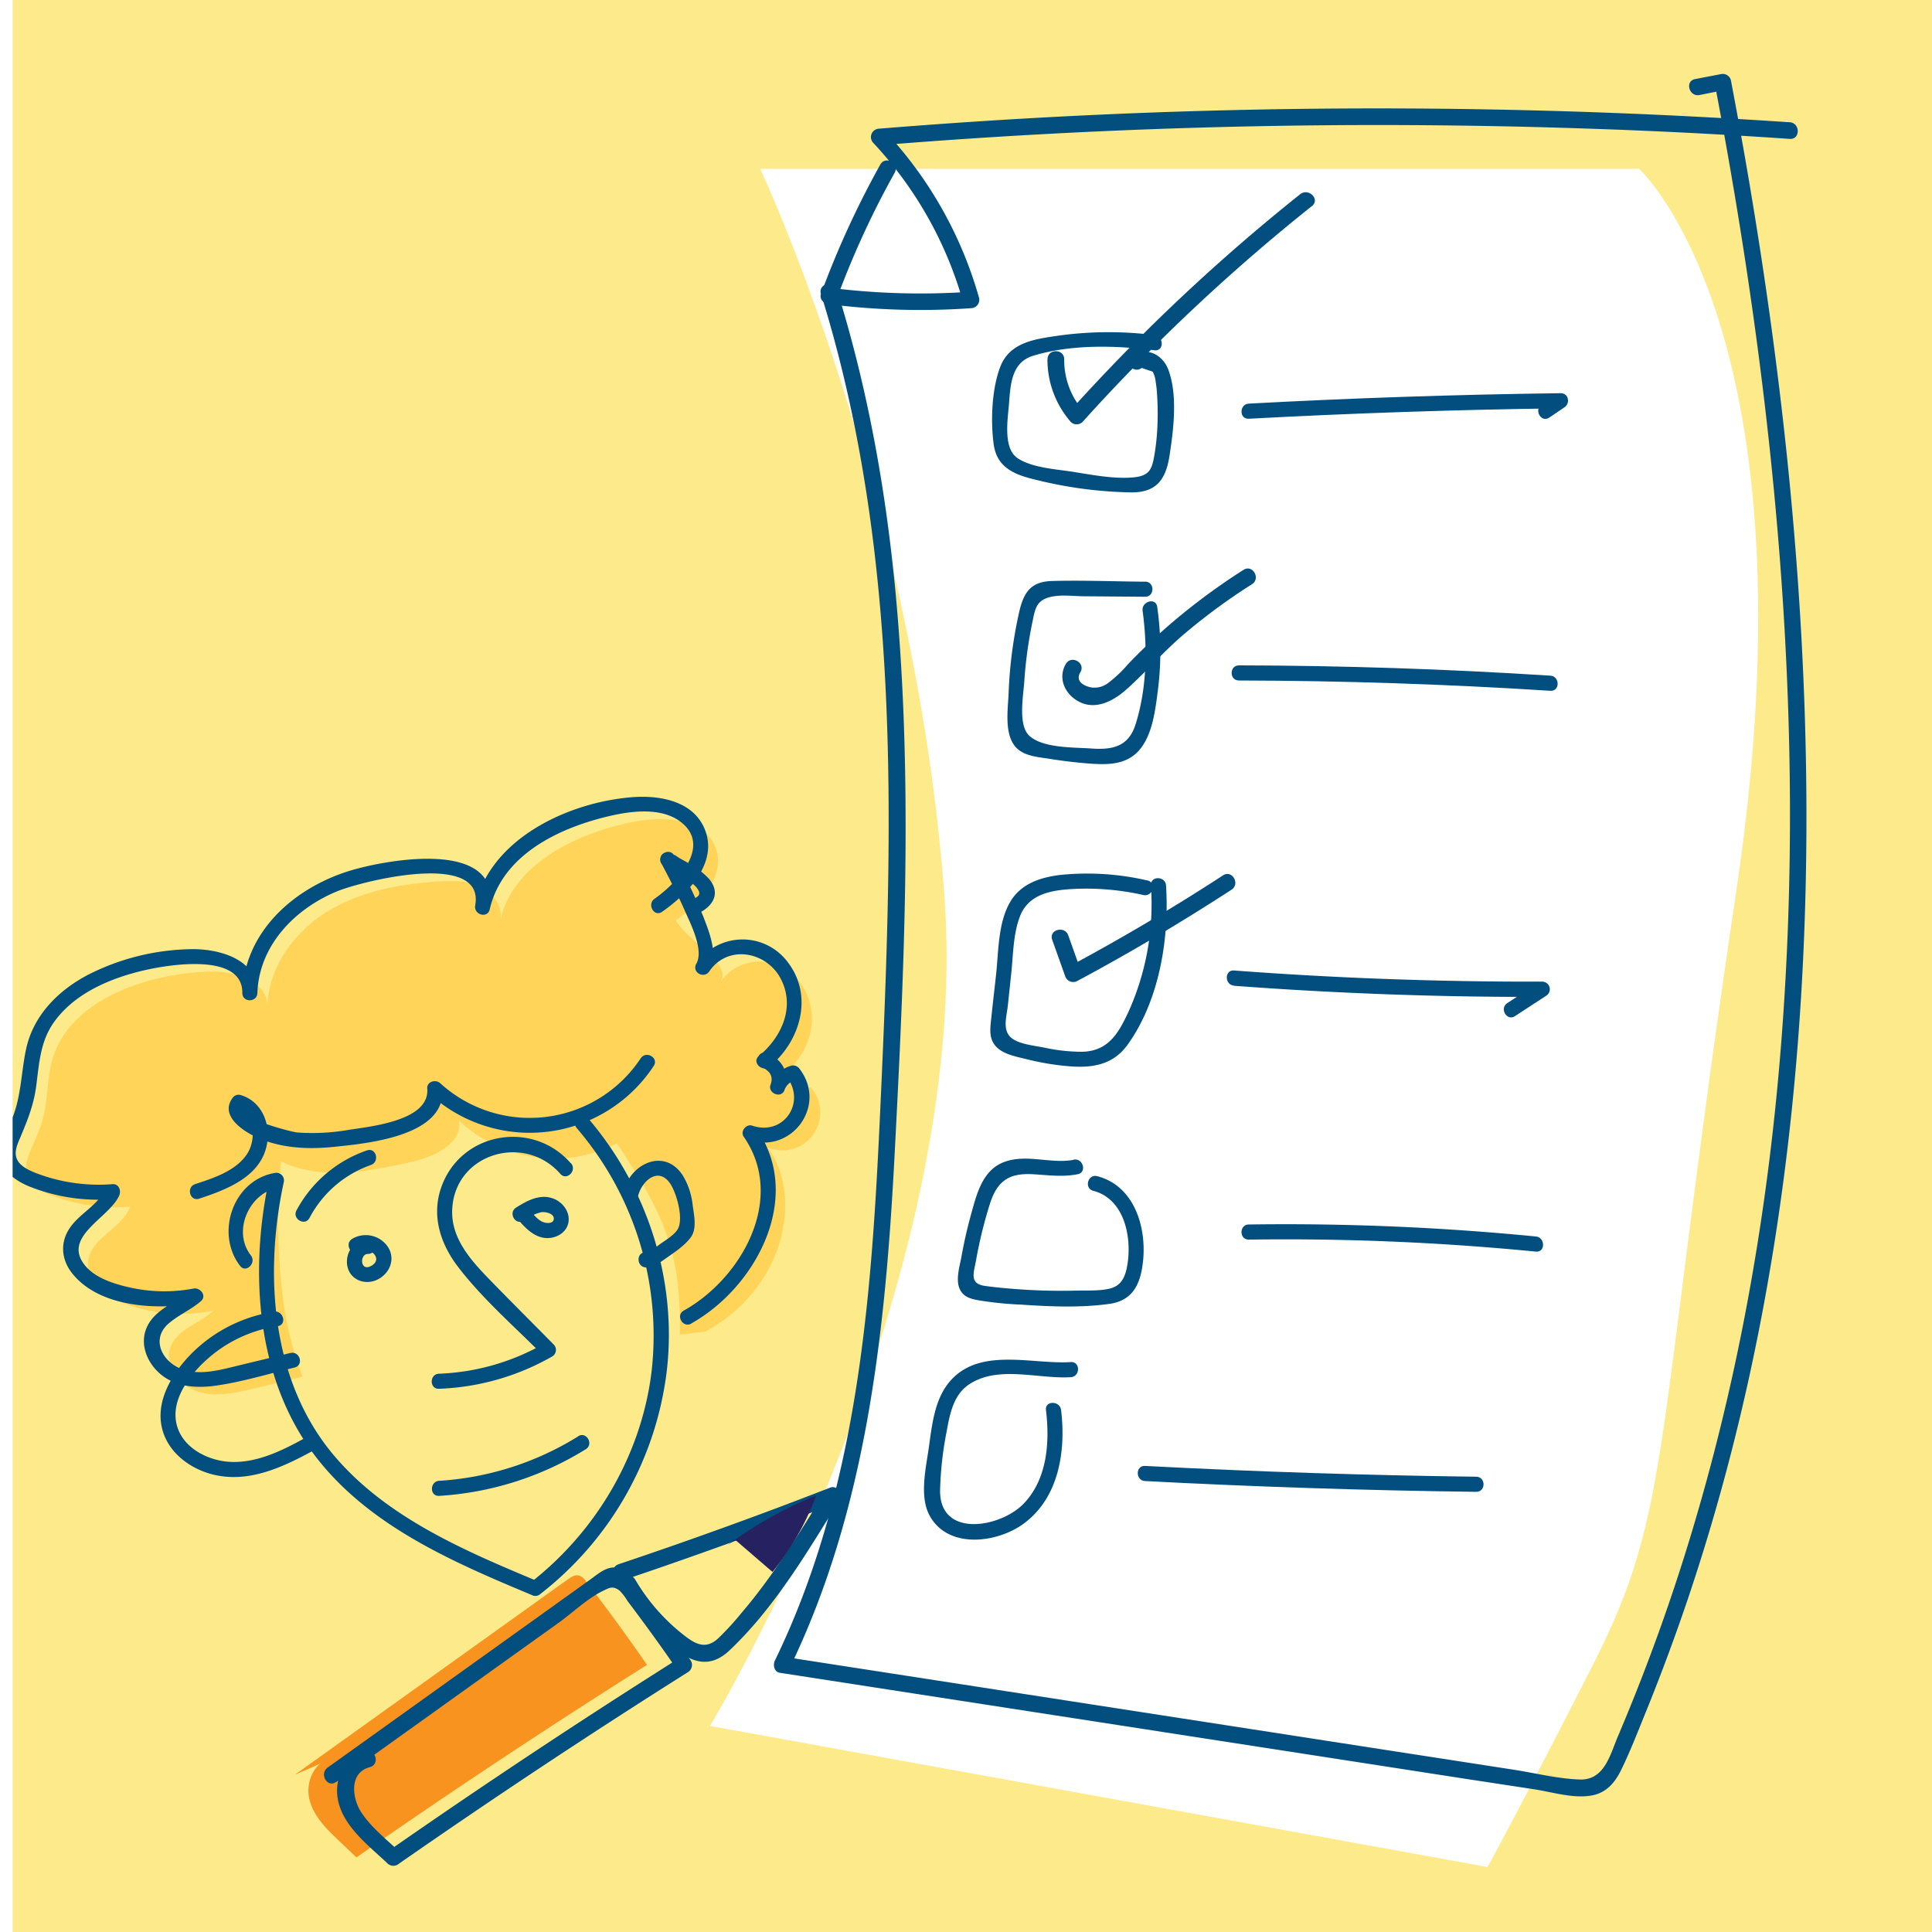 <svg xmlns="http://www.w3.org/2000/svg" xmlns:xlink="http://www.w3.org/1999/xlink" viewBox="0 0 580 580"><defs><style>.cls-1{fill:none;}.cls-2{isolation:isolate;}.cls-3{clip-path:url(#clip-path);}.cls-4{fill:#fdea8b;}.cls-5{fill:#fff;}.cls-6{fill:#014e7f;}.cls-7{fill:#f7931e;}.cls-8{fill:#ffec8d;}.cls-9{fill:#262261;}.cls-10{mix-blend-mode:multiply;}.cls-11{fill:#ffd459;}.cls-12{clip-path:url(#clip-path-2);}</style><clipPath id="clip-path"><rect class="cls-1" x="3.79" width="580" height="580"/></clipPath><clipPath id="clip-path-2"><rect class="cls-1" x="-0.73" y="3535.7" width="580" height="580"/></clipPath></defs><title>iiLAB -U1-concepts-06-WEBSITE UNDER ATTACK</title><g class="cls-2"><g id="Layer_2" data-name="Layer 2"><g class="cls-3"><rect class="cls-4" x="-33.23" y="-23.57" width="645" height="645"/><path class="cls-5" d="M228.22,50.7H492.09s54.1,49.36,29.17,216.68-18.93,185-42.93,232.17-31.78,60.93-31.78,60.93l-233.4-42.34s79.4-131.17,70.29-250.3S228.22,50.7,228.22,50.7Z"/><path class="cls-6" d="M537.25,36.7a1847.28,1847.28,0,0,0-213-2q-30.2,1.47-60.35,3.93a2.52,2.52,0,0,0-1.76,4.24,116,116,0,0,1,27,47.84l2.39-3.14a217.69,217.69,0,0,1-42.65-1.2l2.39,3.14a264.77,264.77,0,0,1,17.3-37.61c1.56-2.79-2.73-5.3-4.29-2.51a273.1,273.1,0,0,0-17.8,38.79c-0.62,1.68.95,3,2.39,3.14a217.69,217.69,0,0,0,42.65,1.2,2.52,2.52,0,0,0,2.39-3.14,121.42,121.42,0,0,0-28.24-50l-1.76,4.24a1847.28,1847.28,0,0,1,213-5q30.22,1,60.4,3.08c3.19,0.21,3.18-4.75,0-5h0Z"/><path class="cls-6" d="M246.46,88.25c16.51,52.89,20.59,108.43,20.31,163.56-0.14,27.4-1.29,54.79-2.55,82.15-1.22,26.46-2.76,53-6.67,79.2-4.39,29.45-11.86,58.52-24.93,85.37-0.62,1.28-.22,3.38,1.48,3.65l165.45,25.58,41.36,6.4,19.7,3c5.44,0.84,11.85,2.89,17.37,1.83,4.27-.82,6.82-3.82,8.66-7.56,2.64-5.38,4.82-11,7.09-16.58q7-17.17,12.95-34.76c31.46-93.26,39.57-193,34-290.81C537.54,133.8,530,78.58,519.61,24a2.53,2.53,0,0,0-3.06-1.73l-7.67,1.47c-3.14.6-1.81,5.39,1.32,4.79L517.87,27l-3.06-1.73c18,94.29,27.43,190.89,20,286.82-3.68,47.83-11.68,95.4-25.05,141.5a591.8,591.8,0,0,1-24,67.55c-2.42,5.66-4.06,13.34-11.54,13.08-6.66-.23-13.59-2-20.18-3l-39.39-6.09L235.44,497.4l1.48,3.65c23.4-48.1,28.91-101.91,31.66-154.64,2.9-55.71,5.5-111.91.36-167.56-2.88-31.14-8.36-62-17.69-91.91-0.95-3-5.75-1.74-4.79,1.32h0Z"/><path class="cls-6" d="M346.68,100.61a109.29,109.29,0,0,0-29.24.2c-6.87,1-14.32,2-17.14,9.28-2.57,6.62-2.93,16.29-2,23.23,1,7.36,6.67,9.32,13.18,10.84a126.72,126.72,0,0,0,28.26,3.66c7.55,0,10.29-4,11.38-11.15,1.19-7.75,2.46-18-.34-25.59-1.81-4.88-7-7.31-11.25-3.84-2.27,1.84,1,5,3.21,3.21l3.32,1.14a8.73,8.73,0,0,1,.9,3.11,34.43,34.43,0,0,1,.4,3.85,81.11,81.11,0,0,1,.14,8.32,68.5,68.5,0,0,1-1.06,10.42c-0.69,3.6-1.45,5.54-6,6-5.83.59-12.6-.74-18.34-1.65-5-.79-12.47-1.2-16.73-4.18s-2.84-11.55-2.47-16.14c0.46-5.81.7-12.5,7.22-14.5,11.43-3.51,24.75-3.13,36.48-1.67,2.89,0.36,2.87-4.18,0-4.54h0Z"/><path class="cls-6" d="M374.91,125.71q46.78-2.52,93.63-3.13l-1.15-4.23-4.58,3.09c-2.41,1.63-.14,5.56,2.29,3.92l4.58-3.09c1.79-1.21,1.22-4.26-1.15-4.23q-46.84.61-93.63,3.13c-2.91.16-2.93,4.7,0,4.54h0Z"/><path class="cls-6" d="M343.74,174.63c-9.27-.07-18.59-0.47-27.86-0.21-6.48.18-8.58,3.42-9.94,9.43a133.66,133.66,0,0,0-3.15,24.3c-0.2,5.17-1.64,13.65,3.29,17.16,2.43,1.73,5.78,2,8.64,2.44,4,0.64,8,1.14,12,1.45,5.64,0.44,11.52.53,15.45-4.19s4.72-12.26,5.48-18.17a93.49,93.49,0,0,0-.25-24.67c-0.39-2.88-4.77-1.66-4.38,1.21,1.51,11.12,1.29,23.24-2.09,34-2.1,6.71-6.82,7.78-13.24,7.33-5.38-.38-14.46-0.07-18.61-3.76-3.55-3.15-1.87-12-1.57-16.5a128.19,128.19,0,0,1,2.41-17.62c0.9-4.34,1.16-7.14,6.95-7.89,2.55-.33,5.39,0,8,0.06l18.9,0.15c2.92,0,2.93-4.52,0-4.54h0Z"/><path class="cls-6" d="M371.94,204.29q46.79,0.1,93.49,3.09c2.92,0.19,2.91-4.35,0-4.54q-46.69-3-93.49-3.09c-2.92,0-2.93,4.53,0,4.54h0Z"/><path class="cls-6" d="M344.47,264.33a79.65,79.65,0,0,0-25.93-1.69c-6,.67-12,2.58-15.23,8.05-3.73,6.31-3.52,14.95-4.29,22-0.48,4.37-1,8.74-1.45,13.11-0.31,3-.78,6,1.48,8.41s6.4,3.07,9.46,3.84a77.52,77.52,0,0,0,11.86,2c7.28,0.67,13.69-.2,18.18-6.47,9.48-13.21,12.53-31.89,11.5-47.76-0.19-2.9-4.73-2.92-4.54,0a78.53,78.53,0,0,1-6.59,37.61c-3,6.53-6.07,12.15-14.07,12.32a54,54,0,0,1-11.41-1.26c-2.79-.55-6.78-0.95-9.2-2.46-3.57-2.22-2.08-6.56-1.7-10l1-9.37c0.63-5.7.57-12.18,2.67-17.59,2.69-6.94,9.93-7.91,16.49-8.22a78,78,0,0,1,20.54,1.84c2.85,0.63,4.06-3.75,1.21-4.38h0Z"/><path class="cls-6" d="M370.49,295.94q46.2,3.46,92.56,3.34L461.9,295l-9.39,6.13c-2.44,1.59-.16,5.53,2.29,3.92l9.39-6.13a2.29,2.29,0,0,0-1.15-4.23q-46.33.13-92.56-3.34c-2.92-.22-2.9,4.32,0,4.54h0Z"/><path class="cls-6" d="M322.32,348.19c-6.84,1.28-14.09-1.83-20.76.61s-8.37,9.73-10.07,15.88q-1.7,6.15-2.83,12.45c-0.5,2.8-1.77,6.76-.66,9.56,0.93,2.35,2.8,3.08,5.17,3.56a102.26,102.26,0,0,0,13.3,1.4c8.7,0.59,17.85,1,26.53-.21,6.65-.9,9.14-5.38,10-11.63,1.52-10.57-2.09-23.72-13.6-26.71-2.83-.74-4,3.64-1.21,4.38,9.41,2.45,11.68,14,10.23,22.37-0.56,3.27-1.65,6.14-5.29,7-3.11.75-6.83,0.52-10,.6a179.56,179.56,0,0,1-18.65-.5c-2.93-.23-5.88-0.5-8.79-0.91-4.78-.67-3.35-3.91-2.67-7.71a135.31,135.31,0,0,1,4.12-16.82c2.21-7,5.76-9.4,12.94-9,4.56,0.27,8.89.89,13.43,0,2.87-.54,1.65-4.91-1.21-4.38h0Z"/><path class="cls-6" d="M374.91,372.14a770.15,770.15,0,0,1,86.15,3.6c2.91,0.29,2.89-4.26,0-4.54a770.15,770.15,0,0,0-86.15-3.6c-2.92,0-2.93,4.58,0,4.54h0Z"/><path class="cls-6" d="M321.45,408.91c-11.89.75-27.94-4.79-36.76,6.36-4.17,5.28-4.93,12.73-5.83,19.17-0.85,6.1-2.91,14.66.15,20.42,5.52,10.39,20.48,8.38,28.43,2.46,10.5-7.83,12.58-21.79,11.11-34-0.34-2.87-4.89-2.9-4.54,0,1.16,9.65.41,20.68-6.68,28.07-6.92,7.22-25.22,10.5-25.11-3.93a103.49,103.49,0,0,1,1.94-17.57c0.94-5.18,2-11.1,6.73-14.26,8.78-5.87,20.83-1.57,30.56-2.19,2.9-.18,2.92-4.73,0-4.54h0Z"/><path class="cls-6" d="M343.75,444.62q49.68,2.61,99.43,3.24c2.92,0,2.92-4.5,0-4.54q-49.74-.63-99.43-3.24c-2.92-.15-2.91,4.39,0,4.54h0Z"/><path class="cls-7" d="M88.52,532.8l81.94-58.65c1-.72,2.19-1.47,3.38-1.16a4.25,4.25,0,0,1,2.09,1.74q9.47,12.3,18.3,25.08Q150,527.69,107,557.6l-5-4.76c-3.78-3.57-7.73-7.41-9.06-12.44s1.2-11.45,6.33-12.33"/><path class="cls-6" d="M100.89,535l53.82-38.53,12.85-9.2c4.35-3.11,8.85-7.49,13.66-9.78,1.79-.85,2.8-1.49,4.83.07a16.72,16.72,0,0,1,2.35,3.09q2.34,3.1,4.64,6.23,5.17,7,10.14,14.22l0.9-3.42q-44.24,27.9-87.18,57.8l3,0.39c-3.91-3.69-8.5-7.29-11.46-11.82-2.76-4.22-3.7-11.89,2.58-13.53,3.11-.81,1.79-5.64-1.33-4.82-6.08,1.59-9.23,7.87-8.36,13.89,1.21,8.42,9.28,14.38,15,19.82a2.54,2.54,0,0,0,3,.39q42.93-29.89,87.18-57.8a2.53,2.53,0,0,0,.9-3.42q-5.53-8-11.29-15.78c-2.6-3.51-5.52-9.4-9.42-11.59-3.62-2-6.86,1.09-9.7,3.12L161,485.79,98.36,530.64c-2.59,1.86-.1,6.2,2.52,4.32h0Z"/><path class="cls-8" d="M186.32,472q32-10.75,63.54-23c-9.57,15.52-19.26,31.18-32.07,44.15-1.6,1.62-3.43,3.29-5.7,3.54s-4.49-1-6.38-2.36a59.53,59.53,0,0,1-17.17-18.82"/><path class="cls-6" d="M187,474.41q32-10.77,63.54-23l-2.82-3.67c-7.75,12.57-15.53,25.24-25.14,36.5a85.92,85.92,0,0,1-7,7.63c-4.05,3.72-7.37,1.32-10.86-1.45a58.86,58.86,0,0,1-14-16.18c-1.64-2.76-6-.25-4.32,2.52a63.57,63.57,0,0,0,15.49,17.8c5.93,4.62,11.26,6.46,17.18.84,13.48-12.78,23.29-29.46,33-45.14,1.07-1.73-.74-4.48-2.82-3.67q-31.5,12.26-63.54,23c-3,1-1.73,5.85,1.33,4.82h0Z"/><path class="cls-9" d="M220.51,462.09l11.4,9.82A80.44,80.44,0,0,0,245,449a116,116,0,0,0-26.49,14.83"/><path class="cls-6" d="M314.45,107.86a28.49,28.49,0,0,0,7,18.8,2.51,2.51,0,0,0,3.54,0,577.4,577.4,0,0,1,68.88-64.82c2.52-2-1-5.52-3.54-3.54a577.4,577.4,0,0,0-68.88,64.82H325a23.22,23.22,0,0,1-5.52-15.27c0-3.22-5-3.22-5,0h0Z"/><path class="cls-6" d="M320,199.26c-2.49,4.2-.42,9,3.7,11.27,5.14,2.86,10.62-.11,14.54-3.63,5.9-5.29,11.08-11.3,17.14-16.46a183,183,0,0,1,20.46-15.05c2.71-1.73.2-6.05-2.52-4.32a190.51,190.51,0,0,0-24.09,18.12q-5.52,4.9-10.63,10.25a38.2,38.2,0,0,1-5.77,5.48,6.75,6.75,0,0,1-5,1.48c-1.76-.24-5.3-1.55-3.49-4.6,1.65-2.77-2.68-5.29-4.32-2.52h0Z"/><path class="cls-6" d="M315.88,282.13L319.75,293a2.54,2.54,0,0,0,3.67,1.49q23.71-12.71,46.28-27.39c2.69-1.75.18-6.08-2.52-4.32q-22.56,14.67-46.28,27.39l3.67,1.49L320.7,280.8c-1.07-3-5.9-1.71-4.82,1.33h0Z"/><g class="cls-10"><path class="cls-11" d="M243.74,306c0.09-6.69-3.75-13.48-9.88-16.16s-14.19-.58-17.64,5.16c3.95-5.82-10.09-12.51-13.33-18.75,7.35-5,15-13.19,12-21.57-3.27-9.2-16-9.83-25.57-7.8-17.07,3.62-35.75,12.88-39.24,30,1.2-4.17-1.75-8.66-5.64-10.6s-8.44-1.91-12.77-1.65c-11.74.71-23.69,3-33.67,9.2-9.78,6.11-17.35,16.59-17.72,28.08,0-6.82-9-10.23-16.07-10.23-17.18,0-42,7.21-48.1,25.16-2.22,6.49-1.46,14-3.78,20.84-3.14,9.29-10,16.18,3.35,21.25a54.21,54.21,0,0,0,23.37,3.32c-2.32,6.48-11.39,9.15-12.53,15.93-1,6.07,5.06,10.92,10.81,13.12A48.35,48.35,0,0,0,64,393.48c-4.08,3.9-10.68,5.51-12.75,10.76-2.15,5.47,2.47,11.71,8.07,13.49s11.66,0.41,17.38-1l14.14-3.42a101.49,101.49,0,0,1-5.93-23.77c-1.46-11.23-2.16-29.68-.5-40.88,11.57,5.76,26.21,3.1,39.19.14,6.78-1.55,15.33-5.53,14.17-12.39a42.27,42.27,0,0,0,33.76,11.08,41.34,41.34,0,0,0,13.65-4.22l-1-1.54c15.41,22.86,20.3,34.25,19.91,58.88l7.62-.84c23.92-12.93,29.51-40.47,18.77-55.3a11.37,11.37,0,0,0,12.93-18,6.55,6.55,0,0,0-4.67,4.22,6,6,0,0,0-3.7-7.93C240.11,318.75,243.65,312.51,243.74,306Z"/></g><path class="cls-6" d="M110.16,345.36a38,38,0,0,0-21.15,18c-1.37,2.56,2.53,4.85,3.9,2.28a33.3,33.3,0,0,1,18.45-15.91c2.73-1,1.55-5.33-1.2-4.36h0Z"/><path class="cls-6" d="M108,375.82c2.93-1.86,7.2,2.08,3.51,4.17-3.48,2-3.58-3.56-1.08-3.55,2.91,0,2.91-4.51,0-4.52-3.89,0-6.57,3.77-6.25,7.47,0.38,4.45,4.9,6.6,8.83,4.89s5.85-6.26,3.45-9.93a8,8,0,0,0-10.75-2.43c-2.45,1.56-.18,5.47,2.28,3.9h0Z"/><path class="cls-6" d="M157.25,366.42a14.43,14.43,0,0,1,5.26-2.51c1.09-.17,4,0.33,3.73,2.15-0.23,1.41-2.31,1.17-3.24.8-1.59-.64-2.83-2.26-3.91-3.51-1.92-2.19-5.11,1-3.2,3.2,2.2,2.51,4.86,5.11,8.43,5.13,3,0,6-1.87,6.37-5s-2-6.08-5-7c-3.84-1.23-7.62.86-10.77,2.86-2.45,1.56-.18,5.47,2.28,3.9h0Z"/><path class="cls-6" d="M171.35,349.21c-11.53-13.2-33.21-9.34-38.94,7.4-2.89,8.46-.19,16.78,5.06,23.66,7.38,9.67,17,18,25.53,26.59l0.46-3.55a68.72,68.72,0,0,1-31.67,9.09c-2.9.11-2.91,4.64,0,4.52a73.81,73.81,0,0,0,34-9.71,2.29,2.29,0,0,0,.46-3.55c-6.36-6.44-12.76-12.83-19.07-19.31-5.45-5.6-11.49-12.15-11.44-20.48,0.1-17.36,21.49-24,32.47-11.47,1.92,2.2,5.1-1,3.2-3.2h0Z"/><path class="cls-6" d="M191.38,359.87c0.75-5,6.3-10.2,10-4.26,1.87,3,4,10.78,1.9,13.68-1.19,1.68-3.45,3-5.11,4.19-1,.71-3.25,2.55-4.29,2.49-2.91-.17-2.9,4.36,0,4.52,2.31,0.13,4.8-1.88,6.57-3.11,2.38-1.66,5.12-3.51,6.88-5.86,2-2.66,1-6.71.61-9.79a21.71,21.71,0,0,0-3-8.91c-5.76-8.74-16.59-3-17.91,5.85-0.43,2.85,3.93,4.07,4.36,1.2h0Z"/><path class="cls-6" d="M82.17,393.81A44.57,44.57,0,0,0,57.5,406.34c-6,6.09-11.43,15-8.47,23.78,2.44,7.26,9.91,11.93,17.21,13,10.35,1.59,20.31-3.5,29.08-8.34,2.55-1.41.27-5.31-2.28-3.9-7.18,4-15.1,8.27-23.55,8-6.81-.21-14.72-4.11-16.46-11.24-1.95-8,4.77-16,10.44-20.69a40.73,40.73,0,0,1,19.92-8.83c2.87-.46,1.65-4.82-1.2-4.36h0Z"/><path class="cls-6" d="M173.58,431.2a89.51,89.51,0,0,1-41.73,13.35c-2.89.18-2.91,4.7,0,4.52a94.39,94.39,0,0,0,44-14c2.47-1.53.2-5.44-2.28-3.9h0Z"/><path class="cls-6" d="M231,320.23c9.4-7.74,13.35-21.51,5.25-31.69a16.9,16.9,0,0,0-27.24.8l3.9,2.28c2.83-5,0-11.88-1.88-16.7a188.23,188.23,0,0,0-8.63-18.08c-0.84-1.62-3-1.3-3.9,0l0,0.07a2.25,2.25,0,0,0,0,2.28c1.05,1.91,4.36,2.93,6.12,4,1.5,0.91,3.56,2,4.61,3.39,1.49,2.07.48,2.57-1.77,3.64-2.62,1.26-.33,5.16,2.28,3.9,4.43-2.12,6.63-6.06,3.15-10.23a22.61,22.61,0,0,0-5.64-4.41c-1.05-.65-2.14-1.23-3.21-1.84-0.66-.37-2.05-1.52-1.62-0.74v2.28l0-.07h-3.9c2.43,4.66,4.89,9.32,7,14.14,1.67,3.83,5.89,11.88,3.52,16.07-1.45,2.56,2.28,4.66,3.9,2.28,5.53-8.09,17-6,21.35,2.05,4.58,8.48.42,17.7-6.46,23.36-2.25,1.85,1,5,3.2,3.2h0Z"/><path class="cls-6" d="M207.56,397.29c19.37-10.84,33.83-37.84,19.58-58.39l-2.55,3.32c13,4.38,23.85-10.26,15.48-21.29a2.34,2.34,0,0,0-2.55-1,9.42,9.42,0,0,0-6,5.26l4.13,1.74c1.52-4.77-.89-9.08-5.48-10.77-2.73-1-3.91,3.36-1.2,4.36q3.65,1.77,2.32,5.21c-0.77,2.4,3,4.09,4.13,1.74a4.71,4.71,0,0,1,3.32-3.19l-2.55-1c5.9,7.77-1,17.83-10.37,14.65-1.81-.61-3.67,1.71-2.55,3.32,12.85,18.54-.62,42.5-18,52.2-2.54,1.42-.26,5.33,2.28,3.9h0Z"/><path class="cls-6" d="M87.22,406.16L71.74,409.9c-5.64,1.36-12.5,3.38-18.07.74-5.33-2.53-8.15-8.8-3.11-13.26,3-2.62,6.76-4.15,9.76-6.77,1.85-1.62-.18-4.14-2.2-3.78a47.23,47.23,0,0,1-18.51-.18c-5.12-1.11-11.79-3-14.82-7.76-5.21-8.09,8.17-13.5,11-20,0.62-1.44-.06-3.52-2-3.4a52.57,52.57,0,0,1-22.77-3.24c-2.56-1-6-2.49-6.28-5.62-0.21-2,1-4.25,1.7-6,2-4.78,3.72-9.23,4.41-14.44,0.89-6.77,1.2-13.4,5.24-19.17,6.25-8.93,17.38-13.52,27.66-15.83,7-1.58,29.15-5.26,29,6.91,0,2.92,4.42,2.9,4.52,0,0.49-14.24,11.2-25.24,23.81-30.47,7.14-3,44.58-12.5,41.58,4.16-0.51,2.82,3.7,4.07,4.36,1.2,3.77-16.36,20.66-24.38,35.64-27.94,6.62-1.57,15.7-2.8,21.56,1.59,9.75,7.29-1.09,18.52-7.73,23.19-2.36,1.66-.11,5.58,2.28,3.9,7.73-5.44,17.21-14.87,12.61-25.23-3.65-8.2-13.65-9.81-21.66-9.17-19,1.5-42.41,12.32-47.05,32.45l4.36,1.2c3.85-21.42-31.1-14.89-41.91-11.6-16.74,5.1-31.73,18.21-32.36,36.71h4.52c0.15-10.21-11.74-13.33-20-13.14a70.65,70.65,0,0,0-30.54,7.53C17.65,297.15,10,304.74,7.82,315c-1.53,7.19-1.42,14.37-4.36,21.26C2,339.65,0,343.22.29,347c0.33,4.58,4.16,7.28,8.05,9a55.93,55.93,0,0,0,25.48,4l-2-3.4c-2.35,5.44-8.28,7.71-11.27,12.68-2.58,4.29-1.93,9.18,1.13,13,8.25,10.36,25.73,11.06,37.59,8.92l-2.2-3.78C52.85,391.16,46.4,393,44,398.63c-1.94,4.58-.17,9.59,3.21,13,4.58,4.6,11.07,5.23,17.22,4.4,8.07-1.09,16.07-3.58,24-5.49,2.83-.68,1.63-5-1.2-4.36h0Z"/><path class="cls-6" d="M192.35,317.7a39.93,39.93,0,0,1-60.23,7.46c-1.32-1.2-4-.48-3.86,1.6,0.87,9.71-17,11.39-23.62,12.44a63,63,0,0,1-15.39.78c-1.82-.16-18.47-4.43-16-7.45l-2.2.58c5.5,1.65,5.89,9,3.18,13.23-3.36,5.18-10.11,7.32-15.65,9.15-2.75.91-1.57,5.28,1.2,4.36,7.73-2.55,17.47-6.15,20-14.84,1.91-6.54-.65-14.2-7.53-16.27a2.21,2.21,0,0,0-2.2.58c-4.32,5.3,2.44,10,6.92,12.07,7.32,3.35,15.53,3.72,23.43,2.89,9.62-1,33.67-3.16,32.38-17.53l-3.86,1.6A44.54,44.54,0,0,0,196.25,320c1.61-2.43-2.3-4.7-3.9-2.28h0Z"/><path class="cls-6" d="M173.16,338.69a95.55,95.55,0,0,1,22.47,72.86c-3,25.13-16.62,48.24-36.53,63.69l2.2-.58c-22-9.19-45.39-19.15-61.12-37.81-18.79-22.28-20.92-54.48-15-81.92a2.29,2.29,0,0,0-2.78-2.78c-12.49,2.2-17.85,18.17-10.31,27.89,1.78,2.3,5-.92,3.2-3.2-5.67-7.31-.41-18.8,8.32-20.33l-2.78-2.78c-6.06,28.12-4,60.58,14.28,84,16.19,20.72,41.41,31.44,65,41.3a2.28,2.28,0,0,0,2.2-.58,100,100,0,0,0,37.86-66.89c3.19-27.38-5.91-55.25-23.8-76.06-1.9-2.21-5.09,1-3.2,3.2h0Z"/></g></g></g></svg>